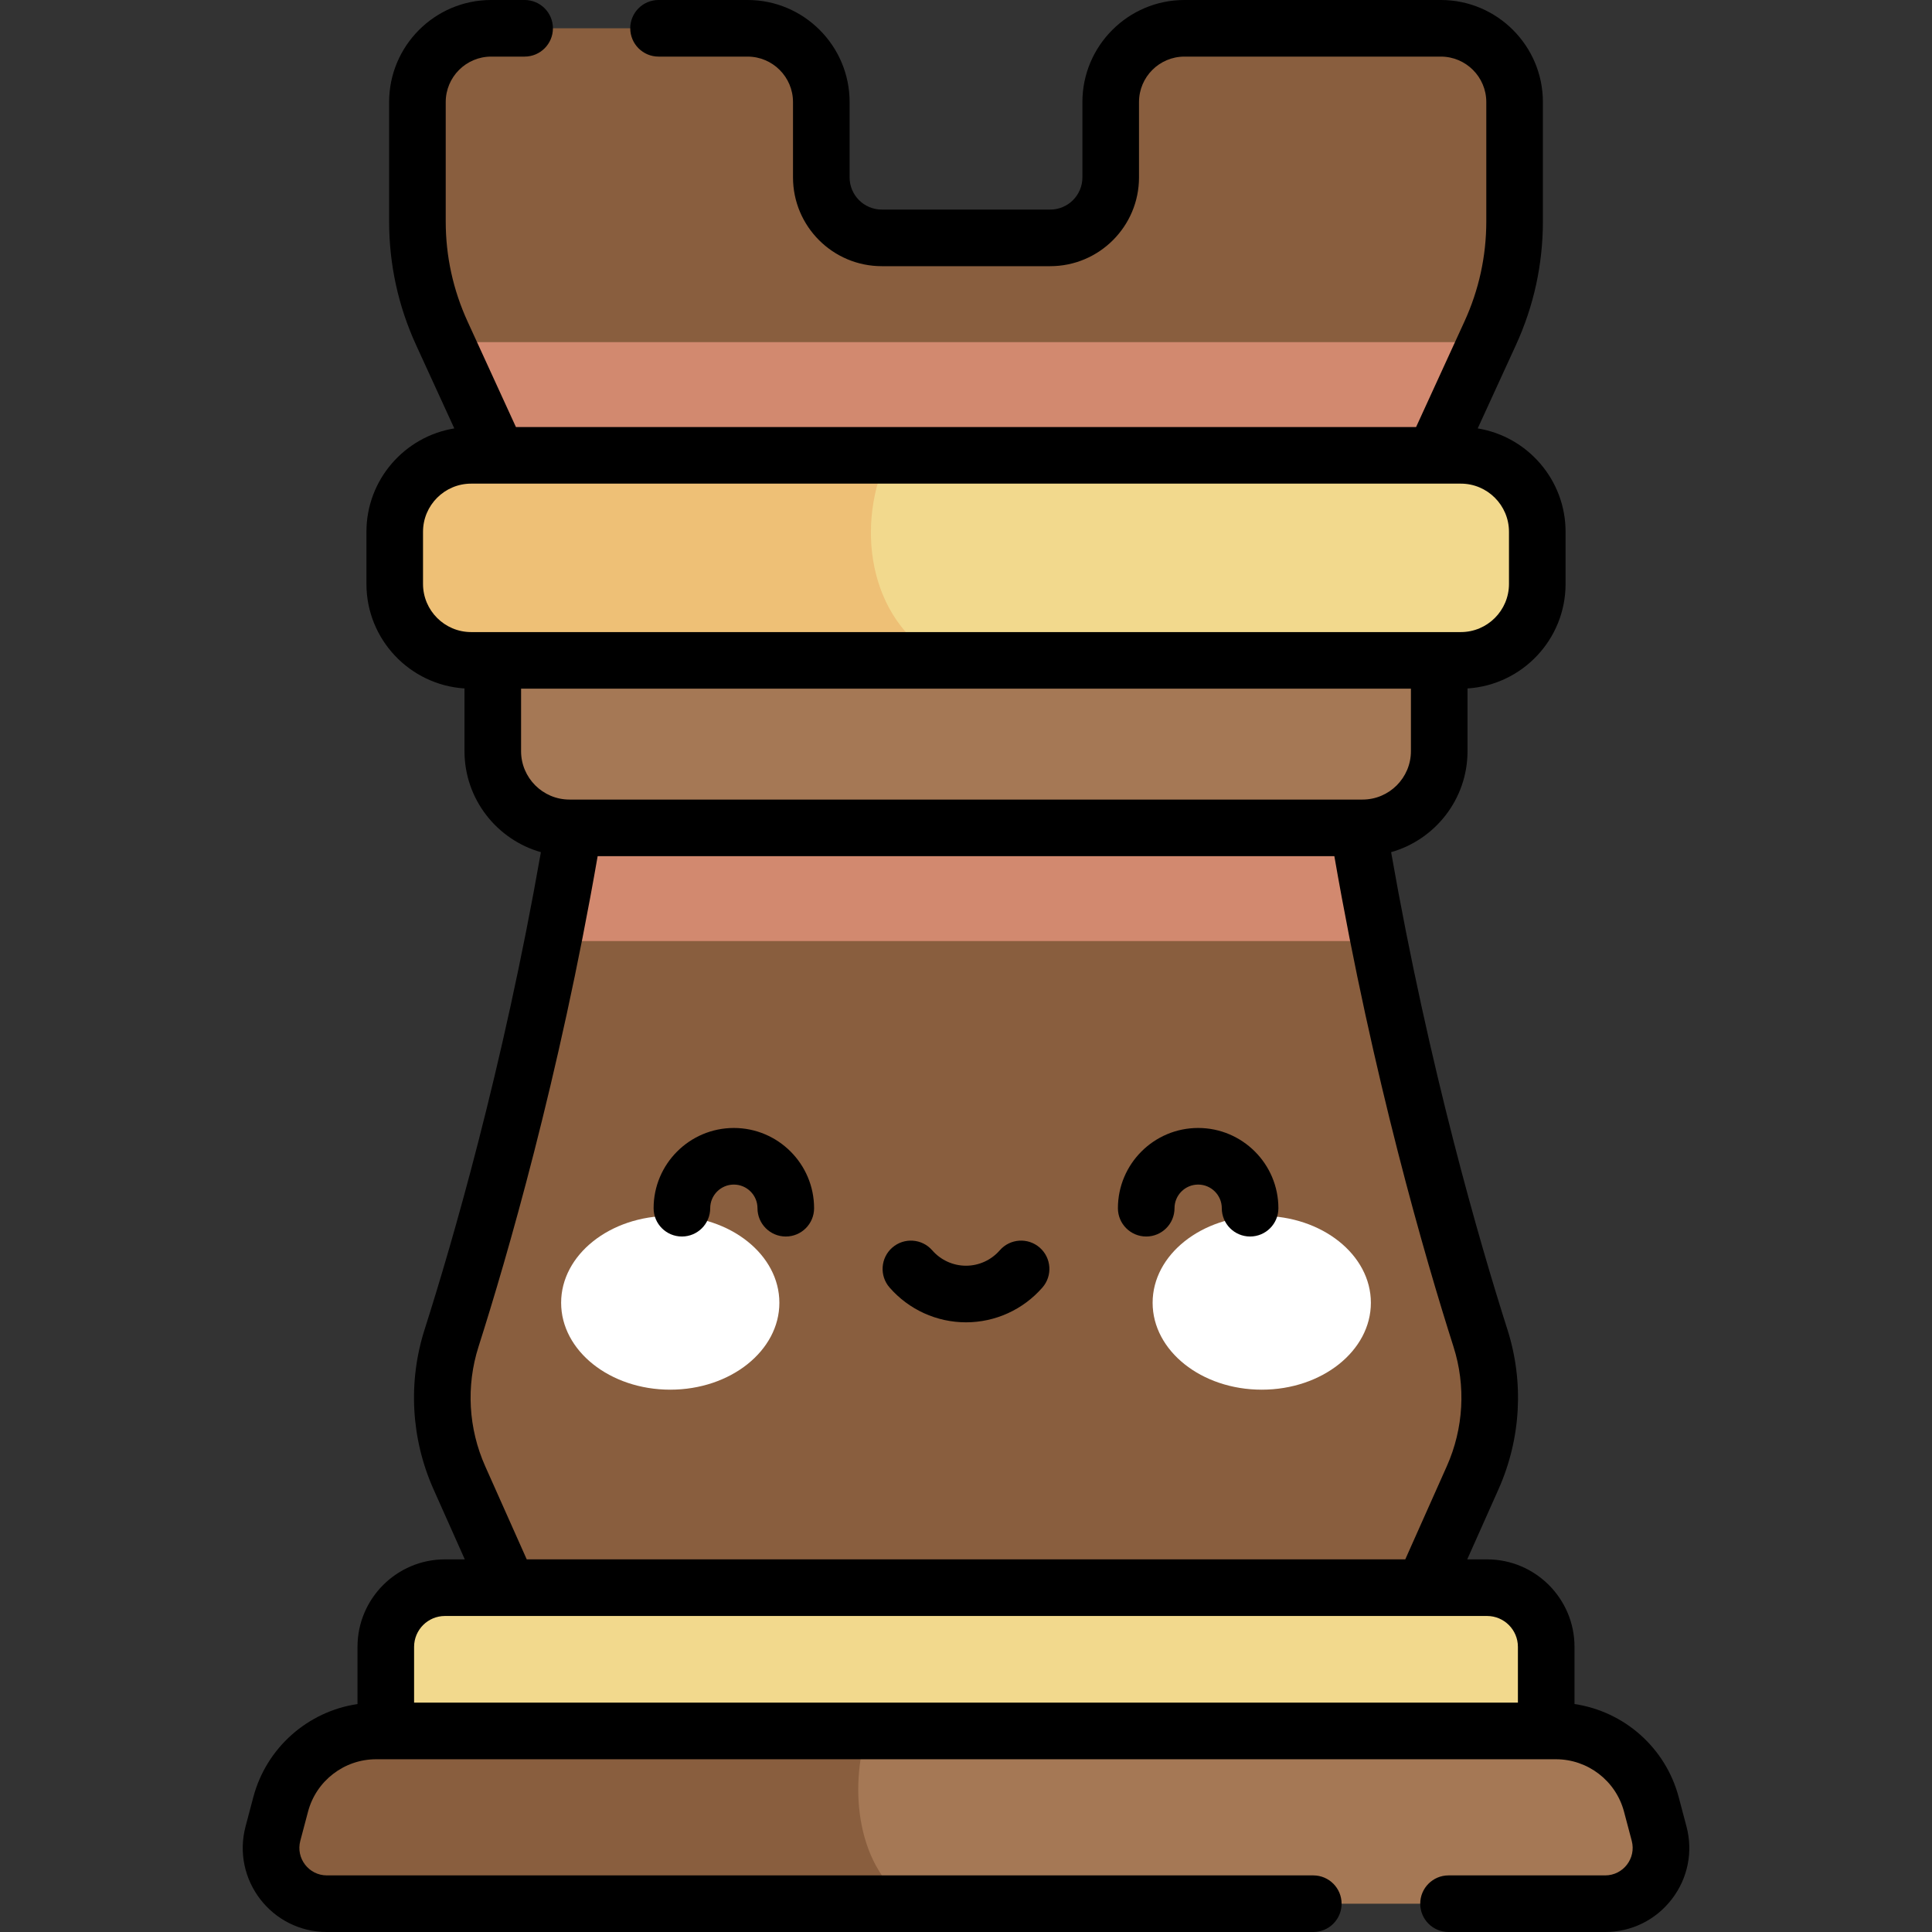 <?xml version="1.0"?>
<svg xmlns="http://www.w3.org/2000/svg" xmlns:xlink="http://www.w3.org/1999/xlink" xmlns:svgjs="http://svgjs.com/svgjs" version="1.1" width="512" height="512" x="0" y="0" viewBox="0 0 512 512" style="enable-background:new 0 0 512 512" xml:space="preserve" class=""><rect x="0" y="0" width="512" height="512" fill="#333333" stroke="none"/><g><g xmlns="http://www.w3.org/2000/svg"><path d="m377.275 420.751 12.985-29.116c5.205-11.672 5.955-24.851 2.074-37.027-8.037-25.214-22.215-74.331-32.389-135.215h-207.889c-10.174 60.884-24.352 110.001-32.389 135.215-3.881 12.176-3.131 25.355 2.074 37.027l12.985 29.116z" fill="#895e3e" data-original="#daa985" style="" class=""/><path d="m380.09 120.671 14.815-32.331c4.268-9.314 6.477-19.44 6.477-29.685v-31.609c0-10.795-8.751-19.546-19.546-19.546h-67.944c-10.795 0-19.546 8.751-19.546 19.546v19.97c0 8.85-7.175 16.025-16.025 16.025h-44.645c-8.85 0-16.025-7.174-16.025-16.025v-19.97c0-10.795-8.751-19.546-19.546-19.546h-67.943c-10.795 0-19.546 8.751-19.546 19.546v31.609c0 10.246 2.209 20.371 6.478 29.685l14.815 32.331z" fill="#895e3e" data-original="#daa985" style="" class=""/><path d="m387.139 90.671h-262.278c-2.203 0-4.369.158-6.498.434l13.548 29.566h248.18l13.548-29.566c-2.131-.276-4.297-.434-6.5-.434z" fill="#d2896f" data-original="#d2896f" style="" class=""/><path d="m387.139 175.007h-262.278c-11.187 0-20.255-9.068-20.255-20.255v-13.826c0-11.187 9.068-20.255 20.255-20.255h262.278c11.186 0 20.255 9.068 20.255 20.255v13.826c0 11.187-9.068 20.255-20.255 20.255z" fill="#f2d98d" data-original="#f2d98d" style="" class=""/><path d="m124.861 120.671c-11.186 0-20.255 9.069-20.255 20.255v13.826c0 11.187 9.069 20.255 20.255 20.255h124.475c-19.825-11.044-22.473-36.613-13.943-54.336z" fill="#eec076" data-original="#eec076" style="" class=""/><path d="m359.945 219.393h-207.889c-1.72 10.293-3.556 20.24-5.456 29.802 1.426.122 2.865.198 4.322.198h210.158c1.457 0 2.895-.076 4.321-.198-1.9-9.562-3.736-19.509-5.456-29.802z" fill="#d2896f" data-original="#d2896f" style="" class=""/><path d="m381.409 175.007h-250.818v24.055c0 11.228 9.102 20.331 20.331 20.331h210.157c11.228 0 20.331-9.102 20.331-20.331z" fill="#a57855" data-original="#e7c7af" style="" class=""/><path d="m409.761 458.721h-307.522v-22.294c0-8.658 7.019-15.677 15.677-15.677h276.169c8.658 0 15.677 7.019 15.677 15.677v22.294z" fill="#f2d98d" data-original="#f2d98d" style="" class=""/><path d="m412.335 458.721h-312.67c-11.868 0-22.248 7.988-25.288 19.46l-2.05 7.736c-2.487 9.386 4.59 18.583 14.3 18.583h338.744c9.71 0 16.787-9.196 14.3-18.583l-2.05-7.736c-3.038-11.471-13.418-19.46-25.286-19.46z" fill="#a57855" data-original="#e7c7af" style="" class=""/><path d="m229.851 458.721h-130.186c-11.868 0-22.248 7.989-25.288 19.46l-2.05 7.736c-2.487 9.386 4.59 18.583 14.3 18.583h154.766c-14.25-8.965-16.544-30.525-11.542-45.779z" fill="#895e3e" data-original="#daa985" style="" class=""/><g><g fill="#fff"><ellipse cx="177.623" cy="345.249" rx="28.919" ry="23.03" fill="#ffffff" data-original="#ffffff" style=""/><ellipse cx="334.377" cy="345.249" rx="28.92" ry="23.03" fill="#ffffff" data-original="#ffffff" style=""/></g></g><path d="m303.758 327.689c4.143 0 7.5-3.358 7.5-7.5 0-3.455 2.811-6.265 6.265-6.265s6.265 2.811 6.265 6.265c0 4.142 3.357 7.5 7.5 7.5s7.5-3.358 7.5-7.5c0-11.726-9.539-21.265-21.265-21.265s-21.265 9.54-21.265 21.265c0 4.142 3.357 7.5 7.5 7.5zm-47.758 22.74c7.763 0 15.145-3.362 20.255-9.225 2.722-3.122 2.397-7.86-.726-10.582s-7.861-2.396-10.581.726c-2.261 2.593-5.522 4.081-8.948 4.081s-6.688-1.487-8.948-4.081c-2.722-3.122-7.459-3.446-10.582-.726-3.122 2.722-3.447 7.46-.726 10.582 5.111 5.863 12.493 9.225 20.256 9.225zm190.923 133.568-2.05-7.736c-3.48-13.13-14.475-22.726-27.612-24.67v-15.163c0-12.78-10.397-23.177-23.177-23.177h-5.253l8.277-18.561c5.97-13.385 6.811-28.428 2.37-42.36-7.304-22.915-20.741-69.06-30.818-126.496 11.671-3.31 20.248-14.055 20.248-26.772v-16.617c14.481-.917 25.984-12.983 25.984-27.692v-13.827c0-13.782-10.099-25.245-23.284-27.39l10.114-22.071c4.75-10.366 7.159-21.405 7.159-32.81v-31.609c.001-14.913-12.132-27.046-27.045-27.046h-67.943c-14.913 0-27.046 12.133-27.046 27.046v19.97c0 4.701-3.824 8.525-8.524 8.525h-44.645c-4.701 0-8.525-3.824-8.525-8.525v-19.97c0-14.913-12.133-27.046-27.046-27.046h-23.585c-4.142 0-7.5 3.358-7.5 7.5s3.358 7.5 7.5 7.5h23.585c6.642 0 12.046 5.404 12.046 12.046v19.97c0 12.972 10.553 23.525 23.525 23.525h44.645c12.972 0 23.524-10.553 23.524-23.525v-19.97c0-6.642 5.403-12.046 12.046-12.046h67.943c6.643 0 12.046 5.404 12.046 12.046v31.608c0 9.233-1.95 18.169-5.796 26.561l-12.809 27.955h-238.553l-12.81-27.955c-3.846-8.393-5.796-17.33-5.796-26.561v-31.608c0-6.642 5.404-12.046 12.046-12.046h8.863c4.142 0 7.5-3.358 7.5-7.5s-3.358-7.5-7.5-7.5h-8.863c-14.913 0-27.046 12.133-27.046 27.046v31.608c0 11.404 2.409 22.442 7.159 32.81l10.114 22.071c-13.186 2.145-23.285 13.608-23.285 27.39v13.827c0 14.709 11.503 26.776 25.985 27.692v16.617c0 12.717 8.577 23.462 20.248 26.772-10.077 57.436-23.514 103.581-30.818 126.496-4.441 13.931-3.599 28.974 2.37 42.359l8.278 18.561h-5.253c-12.78 0-23.177 10.397-23.177 23.177v15.163c-13.137 1.944-24.133 11.54-27.612 24.671l-2.049 7.735c-3.748 14.147 6.906 28.005 21.55 28.005h261.404c4.143 0 7.5-3.358 7.5-7.5s-3.357-7.5-7.5-7.5h-261.404c-4.787 0-8.278-4.53-7.05-9.162l2.049-7.735c2.165-8.173 9.583-13.881 18.038-13.881h312.67c8.455 0 15.872 5.708 18.038 13.881l2.05 7.735c1.225 4.628-2.26 9.162-7.051 9.162h-41.503c-4.142 0-7.5 3.358-7.5 7.5s3.358 7.5 7.5 7.5h41.503c6.975 0 13.414-3.17 17.668-8.697 4.253-5.527 5.669-12.564 3.883-19.306zm-322.062-316.49c-7.033 0-12.755-5.722-12.755-12.755v-13.827c0-7.033 5.722-12.755 12.755-12.755.396 0 7.531 0 7.091 0 .106 0 260.517.003 255.187 0 7.033 0 12.755 5.722 12.755 12.755v13.827c0 7.033-5.722 12.755-12.755 12.755zm13.23 31.555v-16.555h235.818v16.555c0 7.075-5.756 12.831-12.83 12.831h-210.158c-7.074 0-12.83-5.756-12.83-12.831zm-11.278 157.824c7.485-23.485 21.313-70.974 31.572-129.993h195.232c10.258 59.019 24.086 106.508 31.572 129.993 3.321 10.42 2.69 21.676-1.778 31.694l-11.002 24.671h-232.816l-11.003-24.671c-4.467-10.019-5.099-21.275-1.777-31.694zm275.448 94.335h-292.522v-14.793c0-4.509 3.668-8.177 8.177-8.177.509 0 262.456.004 276.169 0 4.509 0 8.177 3.668 8.177 8.177v14.793zm-221.549-123.532c4.142 0 7.5-3.358 7.5-7.5 0-3.455 2.811-6.265 6.265-6.265 3.455 0 6.265 2.811 6.265 6.265 0 4.142 3.358 7.5 7.5 7.5s7.5-3.358 7.5-7.5c0-11.726-9.54-21.265-21.265-21.265s-21.265 9.54-21.265 21.265c0 4.142 3.358 7.5 7.5 7.5z" fill="#000000" data-original="#000000" style=""/></g></g></svg>
